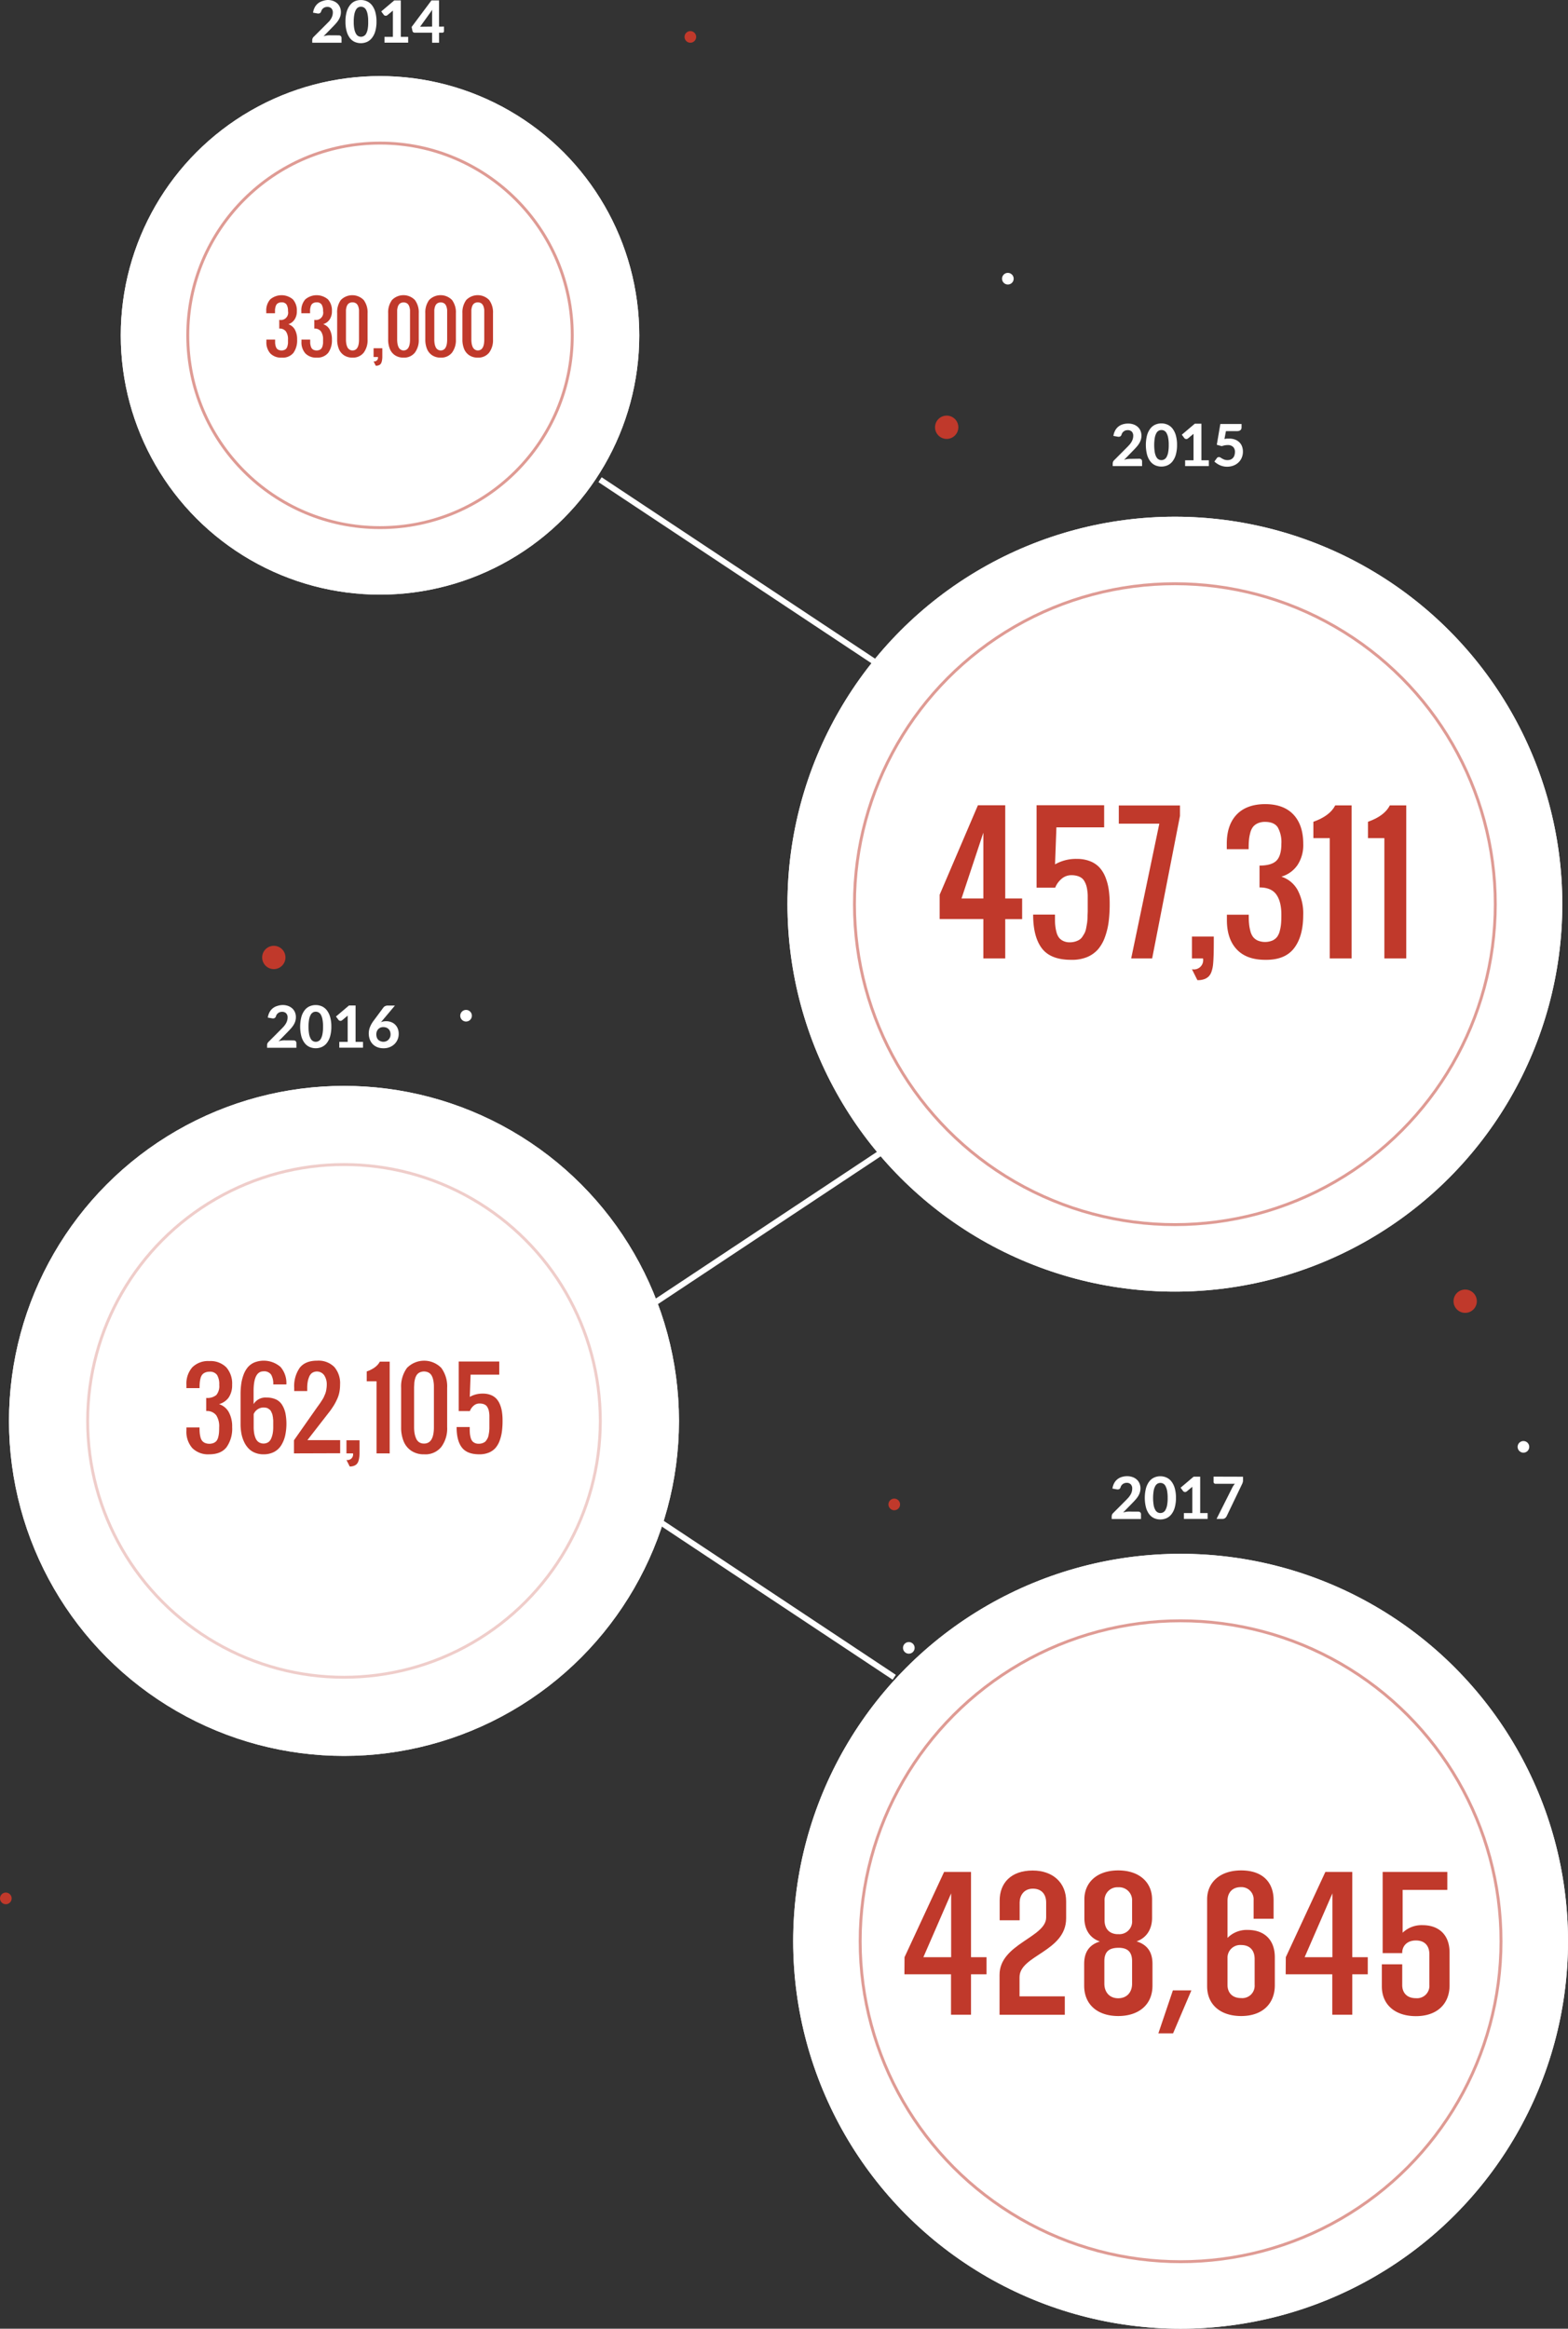 <svg xmlns="http://www.w3.org/2000/svg" width="538.3" height="799.38" viewBox="0 0 538.3 799.38">
  <rect x="0" y="0" width="538.3" height="799.38" fill="#333333" stroke="none"/>
  <defs>
    <style>
      .cls-1 {
        fill: #c0392b;
      }

      .cls-2, .cls-4 {
        fill: #fff;
      }

      .cls-3, .cls-5 {
        fill: none;
      }

      .cls-3, .cls-4 {
        stroke: #fff;
        stroke-width: 2px;
      }

      .cls-5 {
        stroke: #c0392b;
        isolation: isolate;
      }

      .cls-5, .cls-6 {
        opacity: 0.5;
      }
    </style>
  </defs>
  <title>2017-webpage-views</title>
  <g id="Layer_2" data-name="Layer 2">
    <g id="Layer_1-2" data-name="Layer 1">
      <g>
        <g id="Layer_2-2" data-name="Layer 2">
          <g id="Layer_1-2-2" data-name="Layer 1-2">
            <g>
              <g>
                <circle class="cls-1" cx="503" cy="446.67" r="4"/>
                <circle class="cls-1" cx="94" cy="328.67" r="4"/>
                <circle class="cls-1" cx="307" cy="516.43" r="2"/>
                <circle class="cls-1" cx="2" cy="651.67" r="2"/>
                <circle class="cls-1" cx="237" cy="12.67" r="2"/>
                <circle class="cls-2" cx="160" cy="348.67" r="2"/>
                <g>
                  <circle class="cls-1" cx="325" cy="146.67" r="4"/>
                  <circle class="cls-2" cx="346" cy="95.67" r="2"/>
                </g>
                <circle class="cls-2" cx="523" cy="496.67" r="2"/>
                <circle class="cls-2" cx="312" cy="565.67" r="2"/>
              </g>
              <g>
                <path class="cls-3" d="M206,164.67l101,67"/>
                <path class="cls-3" d="M206,508.76l101,67"/>
                <path class="cls-3" d="M313,388.67l-101,67"/>
              </g>
              <g>
                <path class="cls-2" d="M116.29,12.14a1,1,0,0,1,.71.25.91.91,0,0,1,.25.66v1.62H107.19v-.9a1.55,1.55,0,0,1,.11-.56,1.49,1.49,0,0,1,.37-.55L112,8.34c.37-.37.7-.72,1-1a6.9,6.9,0,0,0,.7-1,4.41,4.41,0,0,0,.42-1,3.77,3.77,0,0,0,.14-1,2,2,0,0,0-.5-1.47,1.92,1.92,0,0,0-1.41-.5,2.27,2.27,0,0,0-.73.11,1.93,1.93,0,0,0-.6.32,2.05,2.05,0,0,0-.46.47,1.88,1.88,0,0,0-.28.59,1.11,1.11,0,0,1-.49.67,1.34,1.34,0,0,1-.86.08l-1.46-.26a5.56,5.56,0,0,1,.6-1.86,4.55,4.55,0,0,1,1.1-1.33,4.55,4.55,0,0,1,1.51-.79A6.28,6.28,0,0,1,112.45,0a5.45,5.45,0,0,1,1.88.3,4.46,4.46,0,0,1,1.44.85,3.78,3.78,0,0,1,.93,1.31,4.33,4.33,0,0,1,.33,1.7,4.67,4.67,0,0,1-.23,1.48,5.68,5.68,0,0,1-.62,1.29,8.79,8.79,0,0,1-.92,1.19c-.35.39-.71.78-1.1,1.17l-3.08,3.15a8.56,8.56,0,0,1,1-.24,5.86,5.86,0,0,1,.94-.08Z"/>
                <path class="cls-2" d="M129.25,7.41a11.85,11.85,0,0,1-.41,3.3A6.72,6.72,0,0,1,127.71,13,4.59,4.59,0,0,1,126,14.38a5.3,5.3,0,0,1-4.24,0A4.45,4.45,0,0,1,120.07,13,6.76,6.76,0,0,1,119,10.71a11.89,11.89,0,0,1-.4-3.3,11.77,11.77,0,0,1,.4-3.29,6.7,6.7,0,0,1,1.12-2.31A4.41,4.41,0,0,1,121.76.45a5.3,5.3,0,0,1,4.24,0,4.54,4.54,0,0,1,1.71,1.36,6.91,6.91,0,0,1,1.13,2.31A11.78,11.78,0,0,1,129.25,7.41Zm-2.85,0a12,12,0,0,0-.21-2.54,5.23,5.23,0,0,0-.56-1.58A2,2,0,0,0,123,2.52a2.05,2.05,0,0,0-.79.81,5.23,5.23,0,0,0-.56,1.58,12.75,12.75,0,0,0-.21,2.54,12.09,12.09,0,0,0,.21,2.55,5.23,5.23,0,0,0,.56,1.58,2,2,0,0,0,.79.81,2,2,0,0,0,.92.23,2,2,0,0,0,1.74-1,5.23,5.23,0,0,0,.56-1.58A12.91,12.91,0,0,0,126.4,7.41Z"/>
                <path class="cls-2" d="M140.12,12.64v2H132v-2h2.88v-9L133,5.2a1,1,0,0,1-.39.19.73.73,0,0,1-.36,0,.79.79,0,0,1-.3-.12.86.86,0,0,1-.2-.18l-.87-1.17L135.34.15h2.27V12.64Z"/>
                <path class="cls-2" d="M152.42,9.13v1.56a.51.51,0,0,1-.51.53h-1.17v3.45h-2.4V11.22h-6a.78.78,0,0,1-.47-.16.66.66,0,0,1-.27-.42l-.29-1.38,6.8-9.11h2.62v9Zm-4.08,0v-5a4.61,4.61,0,0,1,.08-.8l-4.2,5.85Z"/>
              </g>
              <g>
                <circle class="cls-3" cx="130.46" cy="115.12" r="88"/>
                <circle id="r14" class="cls-4" cx="130.46" cy="115.12" r="88"/>
                <circle class="cls-5" cx="130.46" cy="115.12" r="66"/>
              </g>
              <g>
                <path class="cls-2" d="M391.12,157.47a1,1,0,0,1,.71.25.91.91,0,0,1,.25.66V160H382v-.9a1.55,1.55,0,0,1,.11-.56,1.49,1.49,0,0,1,.37-.55l4.3-4.31c.37-.37.7-.72,1-1.05a6.9,6.9,0,0,0,.7-1,4.41,4.41,0,0,0,.42-1,3.77,3.77,0,0,0,.14-1,2,2,0,0,0-.5-1.47,1.92,1.92,0,0,0-1.41-.5,2.33,2.33,0,0,0-.74.11,1.93,1.93,0,0,0-.6.32,2.05,2.05,0,0,0-.46.47,1.88,1.88,0,0,0-.28.59,1.11,1.11,0,0,1-.49.67,1.34,1.34,0,0,1-.86.08l-1.46-.26a5.56,5.56,0,0,1,.6-1.86,4.34,4.34,0,0,1,2.61-2.12,6,6,0,0,1,1.83-.26,5.45,5.45,0,0,1,1.88.3,4.46,4.46,0,0,1,1.44.85,3.78,3.78,0,0,1,.93,1.31,4.33,4.33,0,0,1,.33,1.7,4.67,4.67,0,0,1-.23,1.48,5.68,5.68,0,0,1-.62,1.29,8.79,8.79,0,0,1-.92,1.19c-.35.39-.71.78-1.1,1.17l-3.08,3.15a8.56,8.56,0,0,1,1-.24,6,6,0,0,1,.94-.08Z"/>
                <path class="cls-2" d="M404.08,152.74a11.85,11.85,0,0,1-.41,3.3,6.68,6.68,0,0,1-1.13,2.32,4.54,4.54,0,0,1-1.71,1.36,5.3,5.3,0,0,1-4.24,0,4.4,4.4,0,0,1-1.69-1.36,6.66,6.66,0,0,1-1.12-2.32,13.61,13.61,0,0,1,0-6.59,6.7,6.7,0,0,1,1.12-2.31,4.4,4.4,0,0,1,1.69-1.36,5.3,5.3,0,0,1,4.24,0,4.54,4.54,0,0,1,1.71,1.36,6.91,6.91,0,0,1,1.13,2.31A11.78,11.78,0,0,1,404.08,152.74Zm-2.85,0a12,12,0,0,0-.21-2.54,5.25,5.25,0,0,0-.57-1.58,1.94,1.94,0,0,0-1.74-1,2,2,0,0,0-.92.23,2.05,2.05,0,0,0-.79.81,5.21,5.21,0,0,0-.55,1.58,15.53,15.53,0,0,0,0,5.09,5.21,5.21,0,0,0,.55,1.58,2.05,2.05,0,0,0,.79.81,2,2,0,0,0,2.66-.77,5.25,5.25,0,0,0,.57-1.58,12.91,12.91,0,0,0,.21-2.63Z"/>
                <path class="cls-2" d="M415,158v2h-8.14v-2h2.88v-9.08l-1.9,1.58a1,1,0,0,1-.39.19.73.73,0,0,1-.36,0,.79.79,0,0,1-.3-.12.86.86,0,0,1-.2-.18l-.87-1.17,4.46-3.78h2.27V158Z"/>
                <path class="cls-2" d="M420.36,150.69a8.7,8.7,0,0,1,.87-.13h.8a5.48,5.48,0,0,1,2,.35,4.3,4.3,0,0,1,1.47.94,3.82,3.82,0,0,1,.9,1.41,5.18,5.18,0,0,1,.3,1.74,5.3,5.3,0,0,1-.41,2.12,4.77,4.77,0,0,1-1.13,1.64,5.17,5.17,0,0,1-1.73,1.07,6.1,6.1,0,0,1-2.2.38,5.87,5.87,0,0,1-1.32-.15,6.18,6.18,0,0,1-1.17-.39,6.61,6.61,0,0,1-1-.57,6,6,0,0,1-.84-.67l.85-1.16a.85.85,0,0,1,.7-.37,1,1,0,0,1,.53.16l.59.36a5.4,5.4,0,0,0,.77.36,3,3,0,0,0,1.07.16,2.74,2.74,0,0,0,1.13-.21,2.28,2.28,0,0,0,.79-.59,2.31,2.31,0,0,0,.47-.89,3.77,3.77,0,0,0,.16-1.11,2.32,2.32,0,0,0-.65-1.75,2.6,2.6,0,0,0-1.87-.61,6,6,0,0,0-2,.38l-1.71-.48,1.22-7.14h7.28v1.16a1.53,1.53,0,0,1-.08.52,1,1,0,0,1-.28.41,1.29,1.29,0,0,1-.5.27,2.37,2.37,0,0,1-.75.09h-3.75Z"/>
              </g>
              <g>
                <circle class="cls-3" cx="118.09" cy="487.76" r="114"/>
                <circle id="r15" class="cls-4" cx="118.09" cy="487.76" r="114"/>
                <g class="cls-6">
                  <circle class="cls-5" cx="118.09" cy="487.76" r="88"/>
                </g>
              </g>
              <g>
                <path class="cls-2" d="M100.79,357.14a1,1,0,0,1,.71.25.91.91,0,0,1,.25.66v1.62H91.69v-.9a1.55,1.55,0,0,1,.11-.56,1.49,1.49,0,0,1,.37-.55l4.3-4.31c.37-.37.7-.72,1-1.05a6.9,6.9,0,0,0,.7-1,4.41,4.41,0,0,0,.42-1,3.77,3.77,0,0,0,.14-1,2,2,0,0,0-.5-1.47,1.92,1.92,0,0,0-1.41-.5,2.27,2.27,0,0,0-.73.11,1.93,1.93,0,0,0-.6.32,2.05,2.05,0,0,0-.46.47,1.88,1.88,0,0,0-.28.59,1.11,1.11,0,0,1-.49.67,1.34,1.34,0,0,1-.86.08l-1.46-.26a5.56,5.56,0,0,1,.6-1.86,4.34,4.34,0,0,1,2.61-2.12A6.16,6.16,0,0,1,97,345a5.45,5.45,0,0,1,1.88.3,4.46,4.46,0,0,1,1.44.85,3.78,3.78,0,0,1,.93,1.31,4.33,4.33,0,0,1,.33,1.7,4.67,4.67,0,0,1-.23,1.48,5.68,5.68,0,0,1-.62,1.29,8.79,8.79,0,0,1-.92,1.19c-.35.39-.71.78-1.1,1.17l-3.08,3.15a8.56,8.56,0,0,1,1-.24,5.86,5.86,0,0,1,.94-.08Z"/>
                <path class="cls-2" d="M113.75,352.41a11.85,11.85,0,0,1-.41,3.3,6.86,6.86,0,0,1-1.13,2.32,4.54,4.54,0,0,1-1.71,1.36,5.3,5.3,0,0,1-4.24,0,4.4,4.4,0,0,1-1.69-1.36,6.66,6.66,0,0,1-1.12-2.32,13.61,13.61,0,0,1,0-6.59,6.7,6.7,0,0,1,1.12-2.31,4.4,4.4,0,0,1,1.69-1.36,5.3,5.3,0,0,1,4.24,0,4.54,4.54,0,0,1,1.71,1.36,6.91,6.91,0,0,1,1.13,2.31A11.78,11.78,0,0,1,113.75,352.41Zm-2.85,0a12,12,0,0,0-.21-2.54,5.23,5.23,0,0,0-.56-1.58,2,2,0,0,0-2.66-.77,2.05,2.05,0,0,0-.79.81,5.23,5.23,0,0,0-.56,1.58,15.53,15.53,0,0,0,0,5.09,5.23,5.23,0,0,0,.56,1.58,2,2,0,0,0,.79.81,2,2,0,0,0,.92.23,2,2,0,0,0,1.74-1,5.23,5.23,0,0,0,.56-1.58A12.91,12.91,0,0,0,110.9,352.41Z"/>
                <path class="cls-2" d="M124.62,357.64v2h-8.14v-2h2.88v-9l-1.9,1.58a1,1,0,0,1-.39.19.73.73,0,0,1-.36,0,.79.79,0,0,1-.3-.12.86.86,0,0,1-.2-.18l-.87-1.17,4.46-3.78h2.27v12.49Z"/>
                <path class="cls-2" d="M131.22,350.37l-.44.53a3.91,3.91,0,0,1,.82-.26,5.55,5.55,0,0,1,1-.09,4.73,4.73,0,0,1,1.58.27,3.9,3.9,0,0,1,2.33,2.17,4.68,4.68,0,0,1,.36,1.92,4.78,4.78,0,0,1-.37,1.91,4.64,4.64,0,0,1-1.06,1.57,4.92,4.92,0,0,1-1.64,1.06,5.46,5.46,0,0,1-2.12.39,5.73,5.73,0,0,1-2.13-.37,4.5,4.5,0,0,1-1.6-1.05,4.68,4.68,0,0,1-1-1.62,6,6,0,0,1,.06-4.22,9.6,9.6,0,0,1,1.27-2.22l3.37-4.54a1.63,1.63,0,0,1,.59-.45,2,2,0,0,1,.89-.19h2.45Zm.36,7.24a2.65,2.65,0,0,0,1-.19,2.24,2.24,0,0,0,.79-.53,2.58,2.58,0,0,0,.52-.79,2.65,2.65,0,0,0,.19-1,3,3,0,0,0-.18-1.06,2.18,2.18,0,0,0-1.3-1.29,3.09,3.09,0,0,0-1-.17,2.46,2.46,0,0,0-1,.18,2.3,2.3,0,0,0-.75.52,2.49,2.49,0,0,0-.49.79,2.84,2.84,0,0,0-.17,1,3.37,3.37,0,0,0,.15,1,2.22,2.22,0,0,0,.45.79,2,2,0,0,0,.74.51A2.73,2.73,0,0,0,131.58,357.61Z"/>
              </g>
              <g>
                <circle class="cls-3" cx="403.34" cy="310.38" r="132"/>
                <circle id="r16" class="cls-4" cx="403.34" cy="310.38" r="132"/>
                <circle class="cls-5" cx="403.34" cy="310.38" r="110"/>
              </g>
              <g>
                <circle class="cls-3" cx="405.3" cy="666.38" r="132"/>
                <circle id="r16-2" data-name="r16" class="cls-4" cx="405.3" cy="666.38" r="132"/>
                <circle class="cls-5" cx="405.3" cy="666.38" r="110"/>
              </g>
              <g>
                <path class="cls-1" d="M96.7,122.76a5.09,5.09,0,0,1-3.9-1.44,5.67,5.67,0,0,1-1.35-4v-.75h3v1.2a5.67,5.67,0,0,0,.18,1,2.3,2.3,0,0,0,.37.83,1.66,1.66,0,0,0,.66.51,2.66,2.66,0,0,0,2,0,1.66,1.66,0,0,0,.66-.51,2.3,2.3,0,0,0,.37-.83,5.67,5.67,0,0,0,.18-1v-1.2a4.69,4.69,0,0,0-.7-2.78,2.65,2.65,0,0,0-2.3-1v-3a2.5,2.5,0,0,0,3-1.9,2.55,2.55,0,0,0,0-1.1,4.16,4.16,0,0,0-.49-2.24,1.94,1.94,0,0,0-1.76-.76,2.29,2.29,0,0,0-1,.2,1.66,1.66,0,0,0-.66.51,2.3,2.3,0,0,0-.37.83,5.67,5.67,0,0,0-.18,1v1.2h-3v-.75a5.67,5.67,0,0,1,1.35-4,6,6,0,0,1,7.8,0,5.67,5.67,0,0,1,1.35,4,5,5,0,0,1-.8,2.92A4.06,4.06,0,0,1,99,111.3a4,4,0,0,1,2.23,1.84,6.86,6.86,0,0,1,.77,3.41,7.3,7.3,0,0,1-1.27,4.58A4.72,4.72,0,0,1,96.7,122.76Z"/>
                <path class="cls-1" d="M108.74,122.76a5.09,5.09,0,0,1-3.9-1.44,5.67,5.67,0,0,1-1.35-4v-.75h3v1.2a5.67,5.67,0,0,0,.18,1,2.3,2.3,0,0,0,.37.83,1.66,1.66,0,0,0,.66.51,2.66,2.66,0,0,0,2,0,1.66,1.66,0,0,0,.66-.51,2.3,2.3,0,0,0,.37-.83,5.67,5.67,0,0,0,.18-1v-1.2a4.69,4.69,0,0,0-.7-2.78,2.65,2.65,0,0,0-2.3-1v-3a2.5,2.5,0,0,0,3-1.9,2.55,2.55,0,0,0,0-1.1,4.16,4.16,0,0,0-.49-2.24,1.94,1.94,0,0,0-1.76-.76,2.29,2.29,0,0,0-1,.2,1.66,1.66,0,0,0-.66.51,2.3,2.3,0,0,0-.37.83,5.67,5.67,0,0,0-.18,1v1.2h-3v-.75a5.67,5.67,0,0,1,1.35-4,6,6,0,0,1,7.8,0,5.67,5.67,0,0,1,1.35,4,5,5,0,0,1-.8,2.92,4.08,4.08,0,0,1-2.2,1.58,4,4,0,0,1,2.23,1.84,6.86,6.86,0,0,1,.77,3.41,7.3,7.3,0,0,1-1.27,4.58A4.72,4.72,0,0,1,108.74,122.76Z"/>
                <path class="cls-1" d="M121,122.76a5.09,5.09,0,0,1-2.91-.81,4.76,4.76,0,0,1-1.77-2.19,8.42,8.42,0,0,1-.57-3.22v-9A7.12,7.12,0,0,1,117,103a5.49,5.49,0,0,1,7.76-.11l.11.11a7.12,7.12,0,0,1,1.32,4.55v9a7.09,7.09,0,0,1-1.34,4.52A4.67,4.67,0,0,1,121,122.76Zm0-2.46q2.25,0,2.25-3.75V106.42a5.69,5.69,0,0,0-.19-1,2.73,2.73,0,0,0-.39-.85A1.76,1.76,0,0,0,122,104a2.37,2.37,0,0,0-2,0,1.82,1.82,0,0,0-.65.55,2.73,2.73,0,0,0-.39.85,5.69,5.69,0,0,0-.19,1v10.13a8.8,8.8,0,0,0,.1,1.36,4.83,4.83,0,0,0,.34,1.18,2,2,0,0,0,.7.88A1.85,1.85,0,0,0,121,120.3Z"/>
                <path class="cls-1" d="M129,125.55l-.75-1.5a1.28,1.28,0,0,0,1.5-1.5h-1.5v-3h3v2.84a6.52,6.52,0,0,1-.07,1.07,4.27,4.27,0,0,1-.19.86,1.81,1.81,0,0,1-.37.68,1.61,1.61,0,0,1-.63.4A2.77,2.77,0,0,1,129,125.55Z"/>
                <path class="cls-1" d="M138.51,122.76a5.09,5.09,0,0,1-2.91-.81,4.76,4.76,0,0,1-1.77-2.19,8.42,8.42,0,0,1-.57-3.22v-9a7.17,7.17,0,0,1,1.31-4.55,5.49,5.49,0,0,1,7.76-.11l.11.11a7.12,7.12,0,0,1,1.32,4.55v9a7.09,7.09,0,0,1-1.34,4.52A4.71,4.71,0,0,1,138.51,122.76Zm0-2.46q2.25,0,2.25-3.75V106.42a5.69,5.69,0,0,0-.19-1,2.73,2.73,0,0,0-.39-.85,1.82,1.82,0,0,0-.65-.55,2.37,2.37,0,0,0-1.95,0,1.82,1.82,0,0,0-.65.55,2.73,2.73,0,0,0-.39.85,5.69,5.69,0,0,0-.19,1v10.13a8.8,8.8,0,0,0,.1,1.36,4.83,4.83,0,0,0,.34,1.18,2,2,0,0,0,.7.88A1.87,1.87,0,0,0,138.51,120.3Z"/>
                <path class="cls-1" d="M151.26,122.76a5.09,5.09,0,0,1-2.91-.81,4.76,4.76,0,0,1-1.77-2.19,8.42,8.42,0,0,1-.57-3.22v-9a7.17,7.17,0,0,1,1.31-4.55,5.49,5.49,0,0,1,7.76-.11l.11.11a7.12,7.12,0,0,1,1.32,4.55v9a7.09,7.09,0,0,1-1.34,4.52A4.71,4.71,0,0,1,151.26,122.76Zm0-2.46q2.25,0,2.25-3.75V106.42a5.69,5.69,0,0,0-.19-1,2.73,2.73,0,0,0-.39-.85,1.82,1.82,0,0,0-.65-.55,2.37,2.37,0,0,0-1.95,0,1.82,1.82,0,0,0-.65.55,2.73,2.73,0,0,0-.39.85,5.69,5.69,0,0,0-.19,1v10.13a8.8,8.8,0,0,0,.1,1.36,4.83,4.83,0,0,0,.34,1.18,2,2,0,0,0,.7.88A1.87,1.87,0,0,0,151.26,120.3Z"/>
                <path class="cls-1" d="M164,122.76a5.09,5.09,0,0,1-2.91-.81,4.76,4.76,0,0,1-1.77-2.19,8.42,8.42,0,0,1-.57-3.22v-9a7.17,7.17,0,0,1,1.31-4.55,5.49,5.49,0,0,1,7.76-.11l.11.11a7.12,7.12,0,0,1,1.32,4.55v9a7.09,7.09,0,0,1-1.34,4.52A4.71,4.71,0,0,1,164,122.76Zm0-2.46q2.25,0,2.25-3.75V106.42a5.69,5.69,0,0,0-.19-1,2.73,2.73,0,0,0-.39-.85A1.76,1.76,0,0,0,165,104a2.37,2.37,0,0,0-1.95,0,1.82,1.82,0,0,0-.65.55,2.73,2.73,0,0,0-.39.85,5.69,5.69,0,0,0-.19,1v10.13a8.8,8.8,0,0,0,.1,1.36,4.83,4.83,0,0,0,.34,1.18,2,2,0,0,0,.7.88A1.85,1.85,0,0,0,164,120.3Z"/>
              </g>
              <g>
                <path class="cls-1" d="M71.82,499.23A7.63,7.63,0,0,1,66,497.07a8.48,8.48,0,0,1-2-6V490h4.5q0,1.05.06,1.8a8.79,8.79,0,0,0,.26,1.52,3.47,3.47,0,0,0,.55,1.24,2.67,2.67,0,0,0,1,.76,4,4,0,0,0,3,0,2.67,2.67,0,0,0,1-.76,3.47,3.47,0,0,0,.55-1.24,8.79,8.79,0,0,0,.26-1.52q.06-.75.06-1.8a7,7,0,0,0-1-4.17,4,4,0,0,0-3.45-1.46v-4.5a4.84,4.84,0,0,0,3.48-1,4.82,4.82,0,0,0,1-3.49,6.18,6.18,0,0,0-.74-3.37,2.93,2.93,0,0,0-2.64-1.13,3.55,3.55,0,0,0-1.51.3,2.67,2.67,0,0,0-1,.76,3.54,3.54,0,0,0-.55,1.24,8.79,8.79,0,0,0-.26,1.52q-.06.75-.06,1.8H64v-1.12a8.48,8.48,0,0,1,2-6,7.63,7.63,0,0,1,5.84-2.16,7.65,7.65,0,0,1,5.85,2.15,8.48,8.48,0,0,1,2,6,7.49,7.49,0,0,1-1.2,4.39A6.06,6.06,0,0,1,75.2,482a5.88,5.88,0,0,1,3.35,2.76,10.23,10.23,0,0,1,1.15,5.12,11,11,0,0,1-1.9,6.87Q75.9,499.23,71.82,499.23Z"/>
                <path class="cls-1" d="M90.47,499.23a7.56,7.56,0,0,1-2.94-.54,6.3,6.3,0,0,1-2.22-1.49,8.37,8.37,0,0,1-1.53-2.28,11.56,11.56,0,0,1-.91-2.87,17.87,17.87,0,0,1-.28-3.26V478.66a25.22,25.22,0,0,1,.23-3.58,14.84,14.84,0,0,1,.79-3.15,8.74,8.74,0,0,1,1.44-2.56,6.23,6.23,0,0,1,2.26-1.67,8.79,8.79,0,0,1,9,1.54,8.43,8.43,0,0,1,2,6h-4.5a6.26,6.26,0,0,0-.73-3.37,2.92,2.92,0,0,0-2.65-1.12q-3.37,0-3.37,6.75V482a4.75,4.75,0,0,1,4.5-2.25,7.38,7.38,0,0,1,3.24.66,4.91,4.91,0,0,1,2.09,1.92A9.19,9.19,0,0,1,98,485.18a19.18,19.18,0,0,1-.11,7.66,10.94,10.94,0,0,1-1.35,3.3,6.35,6.35,0,0,1-2.46,2.28A7.67,7.67,0,0,1,90.47,499.23Zm-1.65-4.17a3.12,3.12,0,0,0,3.3,0,3,3,0,0,0,1-1.32,7.9,7.9,0,0,0,.52-1.78,12.17,12.17,0,0,0,.16-2v-2a5.08,5.08,0,0,0-.07-1,4.05,4.05,0,0,0-.12-.87,3.28,3.28,0,0,0-.2-.82c-.08-.19-.18-.42-.31-.69a1.74,1.74,0,0,0-.43-.61c-.18-.15-.37-.29-.56-.42a2,2,0,0,0-.74-.3,4.6,4.6,0,0,0-.91-.09,3.7,3.7,0,0,0-3.37,2.25v4.5a12.91,12.91,0,0,0,.16,2.06,7.9,7.9,0,0,0,.52,1.78A3,3,0,0,0,88.82,495.06Z"/>
                <path class="cls-1" d="M100.92,498.91v-4.5l7.89-11.25.62-.85.63-.9.54-.84a8.65,8.65,0,0,0,.54-.93l.4-.92a6.62,6.62,0,0,0,.36-1.06,11,11,0,0,0,.19-1.09,8.93,8.93,0,0,0,.09-1.27,5.61,5.61,0,0,0-.87-3.19,3.07,3.07,0,0,0-4.16-.83,3,3,0,0,0-1,1.32,7.9,7.9,0,0,0-.52,1.78,12.17,12.17,0,0,0-.16,2v1.13H101v-1.12a11,11,0,0,1,1.9-6.87q1.91-2.44,6-2.44a7.65,7.65,0,0,1,5.85,2.15,8.48,8.48,0,0,1,2,6,13.84,13.84,0,0,1-.25,2.72,10.36,10.36,0,0,1-.81,2.43,19.41,19.41,0,0,1-1,1.92c-.31.51-.74,1.15-1.29,1.93l-7.87,10.13h11.25v4.5Z"/>
                <path class="cls-1" d="M120.06,503.41l-1.12-2.25a1.92,1.92,0,0,0,2.25-2.25h-2.25v-4.5h4.5c0,1.69,0,3.1,0,4.25a10.19,10.19,0,0,1-.11,1.6,6.32,6.32,0,0,1-.28,1.29,2.61,2.61,0,0,1-.56,1,2.47,2.47,0,0,1-.94.61A3.94,3.94,0,0,1,120.06,503.41Z"/>
                <path class="cls-1" d="M129.27,498.91V474.16H125.9v-3.37q3.39-1.21,4.5-3.37h3.38v31.5Z"/>
                <path class="cls-1" d="M145.58,499.23a7.59,7.59,0,0,1-4.37-1.21,7.11,7.11,0,0,1-2.65-3.28,12.47,12.47,0,0,1-.85-4.83v-13.5a10.75,10.75,0,0,1,2-6.83,8.24,8.24,0,0,1,11.65-.15l.15.15a10.73,10.73,0,0,1,2,6.82v13.5a10.6,10.6,0,0,1-2,6.78A7,7,0,0,1,145.58,499.23Zm0-3.69q3.38,0,3.38-5.62v-13.5c0-.63,0-1.2-.07-1.7a8.57,8.57,0,0,0-.29-1.51,4.3,4.3,0,0,0-.58-1.27,2.69,2.69,0,0,0-1-.83,3.54,3.54,0,0,0-2.92,0,2.69,2.69,0,0,0-1,.83,4.3,4.3,0,0,0-.58,1.27,8.57,8.57,0,0,0-.29,1.51c0,.5-.07,1.07-.07,1.7v13.5a13.36,13.36,0,0,0,.15,2,7.88,7.88,0,0,0,.51,1.78,3,3,0,0,0,1,1.33,2.81,2.81,0,0,0,1.76.5Z"/>
                <path class="cls-1" d="M164.55,499.23q-4.2,0-6-2.36c-1.2-1.57-1.8-3.91-1.79-7h4.5v.7q0,.9.06,1.56a8.68,8.68,0,0,0,.25,1.35,3.31,3.31,0,0,0,.51,1.13,2.46,2.46,0,0,0,.89.71,3,3,0,0,0,1.34.28,3.79,3.79,0,0,0,2-.52,2,2,0,0,0,.64-.64,7.68,7.68,0,0,0,.47-.78,3.87,3.87,0,0,0,.31-1c.08-.42.14-.77.18-1.06s.07-.69.1-1.21V486a7.09,7.09,0,0,0-.1-1.16,5.76,5.76,0,0,0-.22-1,4.56,4.56,0,0,0-.39-.84,2.13,2.13,0,0,0-.6-.67,3.12,3.12,0,0,0-.87-.4,4.58,4.58,0,0,0-1.17-.15,3,3,0,0,0-2.07.77,4.61,4.61,0,0,0-1.28,1.83h-3.83v-17h13.92v4.5h-9.84l-.28,7.63a8.75,8.75,0,0,1,4.5-1.12,7.12,7.12,0,0,1,2.7.47,5.28,5.28,0,0,1,1.92,1.27,6.58,6.58,0,0,1,1.24,2,11,11,0,0,1,.69,2.53,20.07,20.07,0,0,1,.2,3,28,28,0,0,1-.21,3.66,14.77,14.77,0,0,1-.76,3.15,8.2,8.2,0,0,1-1.42,2.53,6.2,6.2,0,0,1-2.29,1.63A8.35,8.35,0,0,1,164.55,499.23Z"/>
              </g>
              <g>
                <path class="cls-1" d="M337.59,329V315.48h-15v-8.35l13.13-30.7h9.38v32h5.8v7.09h-5.8V329Zm-7.5-20.57h7.5v-22.6Z"/>
                <path class="cls-1" d="M367.68,329.48q-7,0-10-3.94t-3-11.59h7.5v1.17c0,1,0,1.86.1,2.59a13.4,13.4,0,0,0,.41,2.26,5.42,5.42,0,0,0,.85,1.88A4.1,4.1,0,0,0,365,323a4.92,4.92,0,0,0,2.23.47,6.47,6.47,0,0,0,1.86-.25,5.91,5.91,0,0,0,1.44-.62,3.42,3.42,0,0,0,1.07-1.07c.28-.42.54-.85.78-1.3a6.51,6.51,0,0,0,.51-1.66c.13-.7.24-1.29.31-1.77a19,19,0,0,0,.16-2c0-.87.06-1.53.06-2v-5.27a12.33,12.33,0,0,0-.16-1.93,9.46,9.46,0,0,0-.37-1.74,7.45,7.45,0,0,0-.64-1.41,3.43,3.43,0,0,0-1-1.11,4.77,4.77,0,0,0-1.45-.66,7.15,7.15,0,0,0-1.95-.25,5.08,5.08,0,0,0-3.46,1.29,7.63,7.63,0,0,0-2.14,3h-6.39v-28.3h23.2V284H362.67l-.47,12.71a14.47,14.47,0,0,1,7.5-1.87,12.12,12.12,0,0,1,4.5.78,8.74,8.74,0,0,1,3.21,2.12,10.81,10.81,0,0,1,2.07,3.34,18.69,18.69,0,0,1,1.14,4.22,33.52,33.52,0,0,1,.34,5,47.62,47.62,0,0,1-.35,6.09,24.87,24.87,0,0,1-1.26,5.24,13.42,13.42,0,0,1-2.37,4.22,10.31,10.31,0,0,1-3.82,2.71A13.69,13.69,0,0,1,367.68,329.48Z"/>
                <path class="cls-1" d="M388.34,329,398,282.74H384.09V276.5h21v3.6L395.54,329Z"/>
                <path class="cls-1" d="M411.07,336.46l-1.87-3.75A3.18,3.18,0,0,0,413,329H409.2v-7.5h7.5c0,2.81,0,5.18-.09,7.09q-.06,1.57-.18,2.67a10.58,10.58,0,0,1-.47,2.15,4.58,4.58,0,0,1-.94,1.7,4.13,4.13,0,0,1-1.57,1A6.43,6.43,0,0,1,411.07,336.46Z"/>
                <path class="cls-1" d="M434.33,329.48q-6.39,0-9.76-3.59t-3.37-10.06V314h7.5c0,1.17,0,2.17.1,3a14.4,14.4,0,0,0,.44,2.53,5.84,5.84,0,0,0,.92,2.07,4.33,4.33,0,0,0,1.64,1.27,6.65,6.65,0,0,0,5,0,4.33,4.33,0,0,0,1.64-1.27,5.84,5.84,0,0,0,.92-2.07,14.4,14.4,0,0,0,.44-2.53c.07-.83.1-1.83.1-3q0-4.51-1.74-6.94t-5.76-2.43v-7.5c2.73,0,4.67-.56,5.8-1.68s1.7-3.06,1.7-5.82a10.34,10.34,0,0,0-1.23-5.61q-1.23-1.89-4.39-1.89a5.88,5.88,0,0,0-2.52.5,4.33,4.33,0,0,0-1.64,1.27,5.84,5.84,0,0,0-.92,2.07,14.57,14.57,0,0,0-.44,2.53c-.07.83-.1,1.83-.1,3h-7.5v-1.87q0-6.45,3.38-10t9.74-3.6q6.39,0,9.76,3.59t3.37,10.06a12.44,12.44,0,0,1-2,7.31,10.12,10.12,0,0,1-5.51,3.94,9.82,9.82,0,0,1,5.58,4.6,17.09,17.09,0,0,1,1.92,8.53q0,7.38-3.16,11.46T434.33,329.48Z"/>
                <path class="cls-1" d="M456.51,329V287.71h-5.62v-5.62q5.66-2,7.5-5.62H464V329Z"/>
                <path class="cls-1" d="M475.26,329V287.71h-5.62v-5.62q5.66-2,7.5-5.62h5.63V329Z"/>
              </g>
              <g>
                <path class="cls-1" d="M310.53,671.85l13.58-29.26h9.24v29.26h5.32v5.88h-5.32V691.6h-6.86V677.73h-16Zm16,0V649.94L317,671.85Z"/>
                <path class="cls-1" d="M343.15,677.87c0-10.57,16-12.81,16-19.67v-5.11c0-2.94-1.68-4.76-4.55-4.76-3.22,0-4.55,2.52-4.55,4.76v6.09h-6.86v-6.79c0-5.88,3.78-10.29,11.34-10.29,6.86,0,11.48,4.13,11.48,10.57v5.81c0,11.48-16,12.67-16,20.23v6.58h15.54v6.31h-22.4Z"/>
                <path class="cls-1" d="M372.2,674.16c0-4.06,1.75-6.58,5.39-7.7-3.5-1.19-5.32-4.2-5.32-8.05V652c0-5.81,4.34-9.94,11.62-9.94s11.62,4.13,11.62,9.94v6.37c0,3.85-1.89,6.86-5.32,8.05,3.64,1.12,5.46,3.64,5.46,7.7v7.49c0,6.66-4.83,10.44-11.76,10.44s-11.69-3.78-11.69-10.44Zm6.93,6.79c0,2.87,1.75,5,4.76,5s4.76-2.11,4.76-5v-7.7c0-3.22-1.54-4.48-4.2-4.62h-.7c-2.87.07-4.62,1.19-4.62,4.62Zm4.9-17a4.37,4.37,0,0,0,4.62-4.76v-6.65a4.46,4.46,0,0,0-4.76-4.69,4.41,4.41,0,0,0-4.69,4.69v6.65c0,3.08,1.82,4.62,4.27,4.76Z"/>
                <path class="cls-1" d="M402.65,683.26H409L402.72,698h-5.05Z"/>
                <path class="cls-1" d="M414.41,652c0-5.81,4.41-9.94,11.69-9.94s11.13,4,11.13,10.22v6.37h-6.86v-6.37a4.19,4.19,0,0,0-4.41-4.48c-2.87,0-4.55,1.89-4.55,4.69v12.74a9.23,9.23,0,0,1,7-2.73c5.39,0,9.24,3.15,9.24,9.38v9.59c0,6.31-4.2,10.58-11.55,10.58-7.14,0-11.69-3.92-11.69-10.23Zm7,29.41c0,2.45,1.47,4.48,4.69,4.48a4.25,4.25,0,0,0,4.62-4.56v-8.89c0-2.66-1.4-4.76-4.62-4.76a4.35,4.35,0,0,0-4.69,4.48Z"/>
                <path class="cls-1" d="M441.42,671.85,455,642.59h9.24v29.26h5.32v5.88h-5.32V691.6h-6.86V677.73h-16Zm16,0V649.94l-9.53,21.91Z"/>
                <path class="cls-1" d="M474.39,674.3h7v7.15c0,2.45,1.47,4.48,4.7,4.48a4.25,4.25,0,0,0,4.62-4.56v-10.5c0-2.73-1.4-4.76-4.62-4.76-3,0-4.56,1.82-4.7,3.92v.42h-6.72V642.59h22.2v6.16H481.53v14.7a9.36,9.36,0,0,1,6.87-2.59c5.39,0,9.24,3.15,9.24,9.38v11.27c0,6.31-4.2,10.58-11.55,10.58-7.15,0-11.7-3.92-11.7-10.23Z"/>
              </g>
            </g>
          </g>
        </g>
        <g>
          <path class="cls-2" d="M390.75,518.9a1,1,0,0,1,.71.25.89.89,0,0,1,.25.66v1.62H381.65v-.9a1.73,1.73,0,0,1,.11-.56,1.44,1.44,0,0,1,.37-.56l4.3-4.31c.37-.36.69-.72,1-1.05a7.91,7.91,0,0,0,.7-1,4,4,0,0,0,.42-1,4,4,0,0,0,.14-1.05,2,2,0,0,0-.5-1.47,1.87,1.87,0,0,0-1.41-.51,2.11,2.11,0,0,0-.73.12,1.89,1.89,0,0,0-.6.31,2.27,2.27,0,0,0-.46.47,1.88,1.88,0,0,0-.28.59,1.16,1.16,0,0,1-.48.67,1.41,1.41,0,0,1-.87.07l-1.46-.26a5.81,5.81,0,0,1,.6-1.86,4.34,4.34,0,0,1,2.61-2.12,6,6,0,0,1,1.83-.27,5.37,5.37,0,0,1,1.88.31,4.13,4.13,0,0,1,1.44.85,3.73,3.73,0,0,1,.93,1.31,4.29,4.29,0,0,1,.33,1.7,4.64,4.64,0,0,1-.23,1.48,5.75,5.75,0,0,1-.62,1.3,9.25,9.25,0,0,1-.92,1.19c-.35.39-.71.78-1.1,1.17l-3.08,3.15a7.69,7.69,0,0,1,1-.23,5.32,5.32,0,0,1,.94-.09Z"/>
          <path class="cls-2" d="M403.71,514.17a11.9,11.9,0,0,1-.41,3.3,6.7,6.7,0,0,1-1.13,2.32,4.6,4.6,0,0,1-1.7,1.36,5.24,5.24,0,0,1-2.13.44,5.16,5.16,0,0,1-2.12-.44,4.49,4.49,0,0,1-1.69-1.36,6.86,6.86,0,0,1-1.11-2.32,13.45,13.45,0,0,1,0-6.59,6.9,6.9,0,0,1,1.11-2.31,4.4,4.4,0,0,1,1.69-1.36,5,5,0,0,1,2.12-.45,5.09,5.09,0,0,1,2.13.45,4.5,4.5,0,0,1,1.7,1.36,6.74,6.74,0,0,1,1.13,2.31A11.87,11.87,0,0,1,403.71,514.17Zm-2.85,0a12.77,12.77,0,0,0-.21-2.54,5.61,5.61,0,0,0-.57-1.58,1.93,1.93,0,0,0-1.74-1,2,2,0,0,0-.92.23,2.12,2.12,0,0,0-.79.81,5.33,5.33,0,0,0-.56,1.58,15.53,15.53,0,0,0,0,5.09,5.13,5.13,0,0,0,.56,1.58,2,2,0,0,0,.79.81,1.88,1.88,0,0,0,.92.23,1.93,1.93,0,0,0,1.74-1,5.38,5.38,0,0,0,.57-1.58A12.67,12.67,0,0,0,400.86,514.17Z"/>
          <path class="cls-2" d="M414.58,519.4v2h-8.14v-2h2.88v-7.94c0-.17,0-.35,0-.53l0-.55-1.9,1.58a.94.94,0,0,1-.75.2,1.34,1.34,0,0,1-.3-.12.9.9,0,0,1-.2-.18l-.87-1.17,4.46-3.78h2.27V519.4Z"/>
          <path class="cls-2" d="M426.73,506.92v1.18a2.41,2.41,0,0,1-.12.84,3.73,3.73,0,0,1-.22.54l-5.28,11a1.88,1.88,0,0,1-.54.65,1.44,1.44,0,0,1-.92.27h-2l5.41-10.77a7.4,7.4,0,0,1,.41-.69,6.39,6.39,0,0,1,.47-.59h-6.69a.59.59,0,0,1-.43-.19.55.55,0,0,1-.2-.43v-1.84Z"/>
        </g>
      </g>
    </g>
  </g>
</svg>
